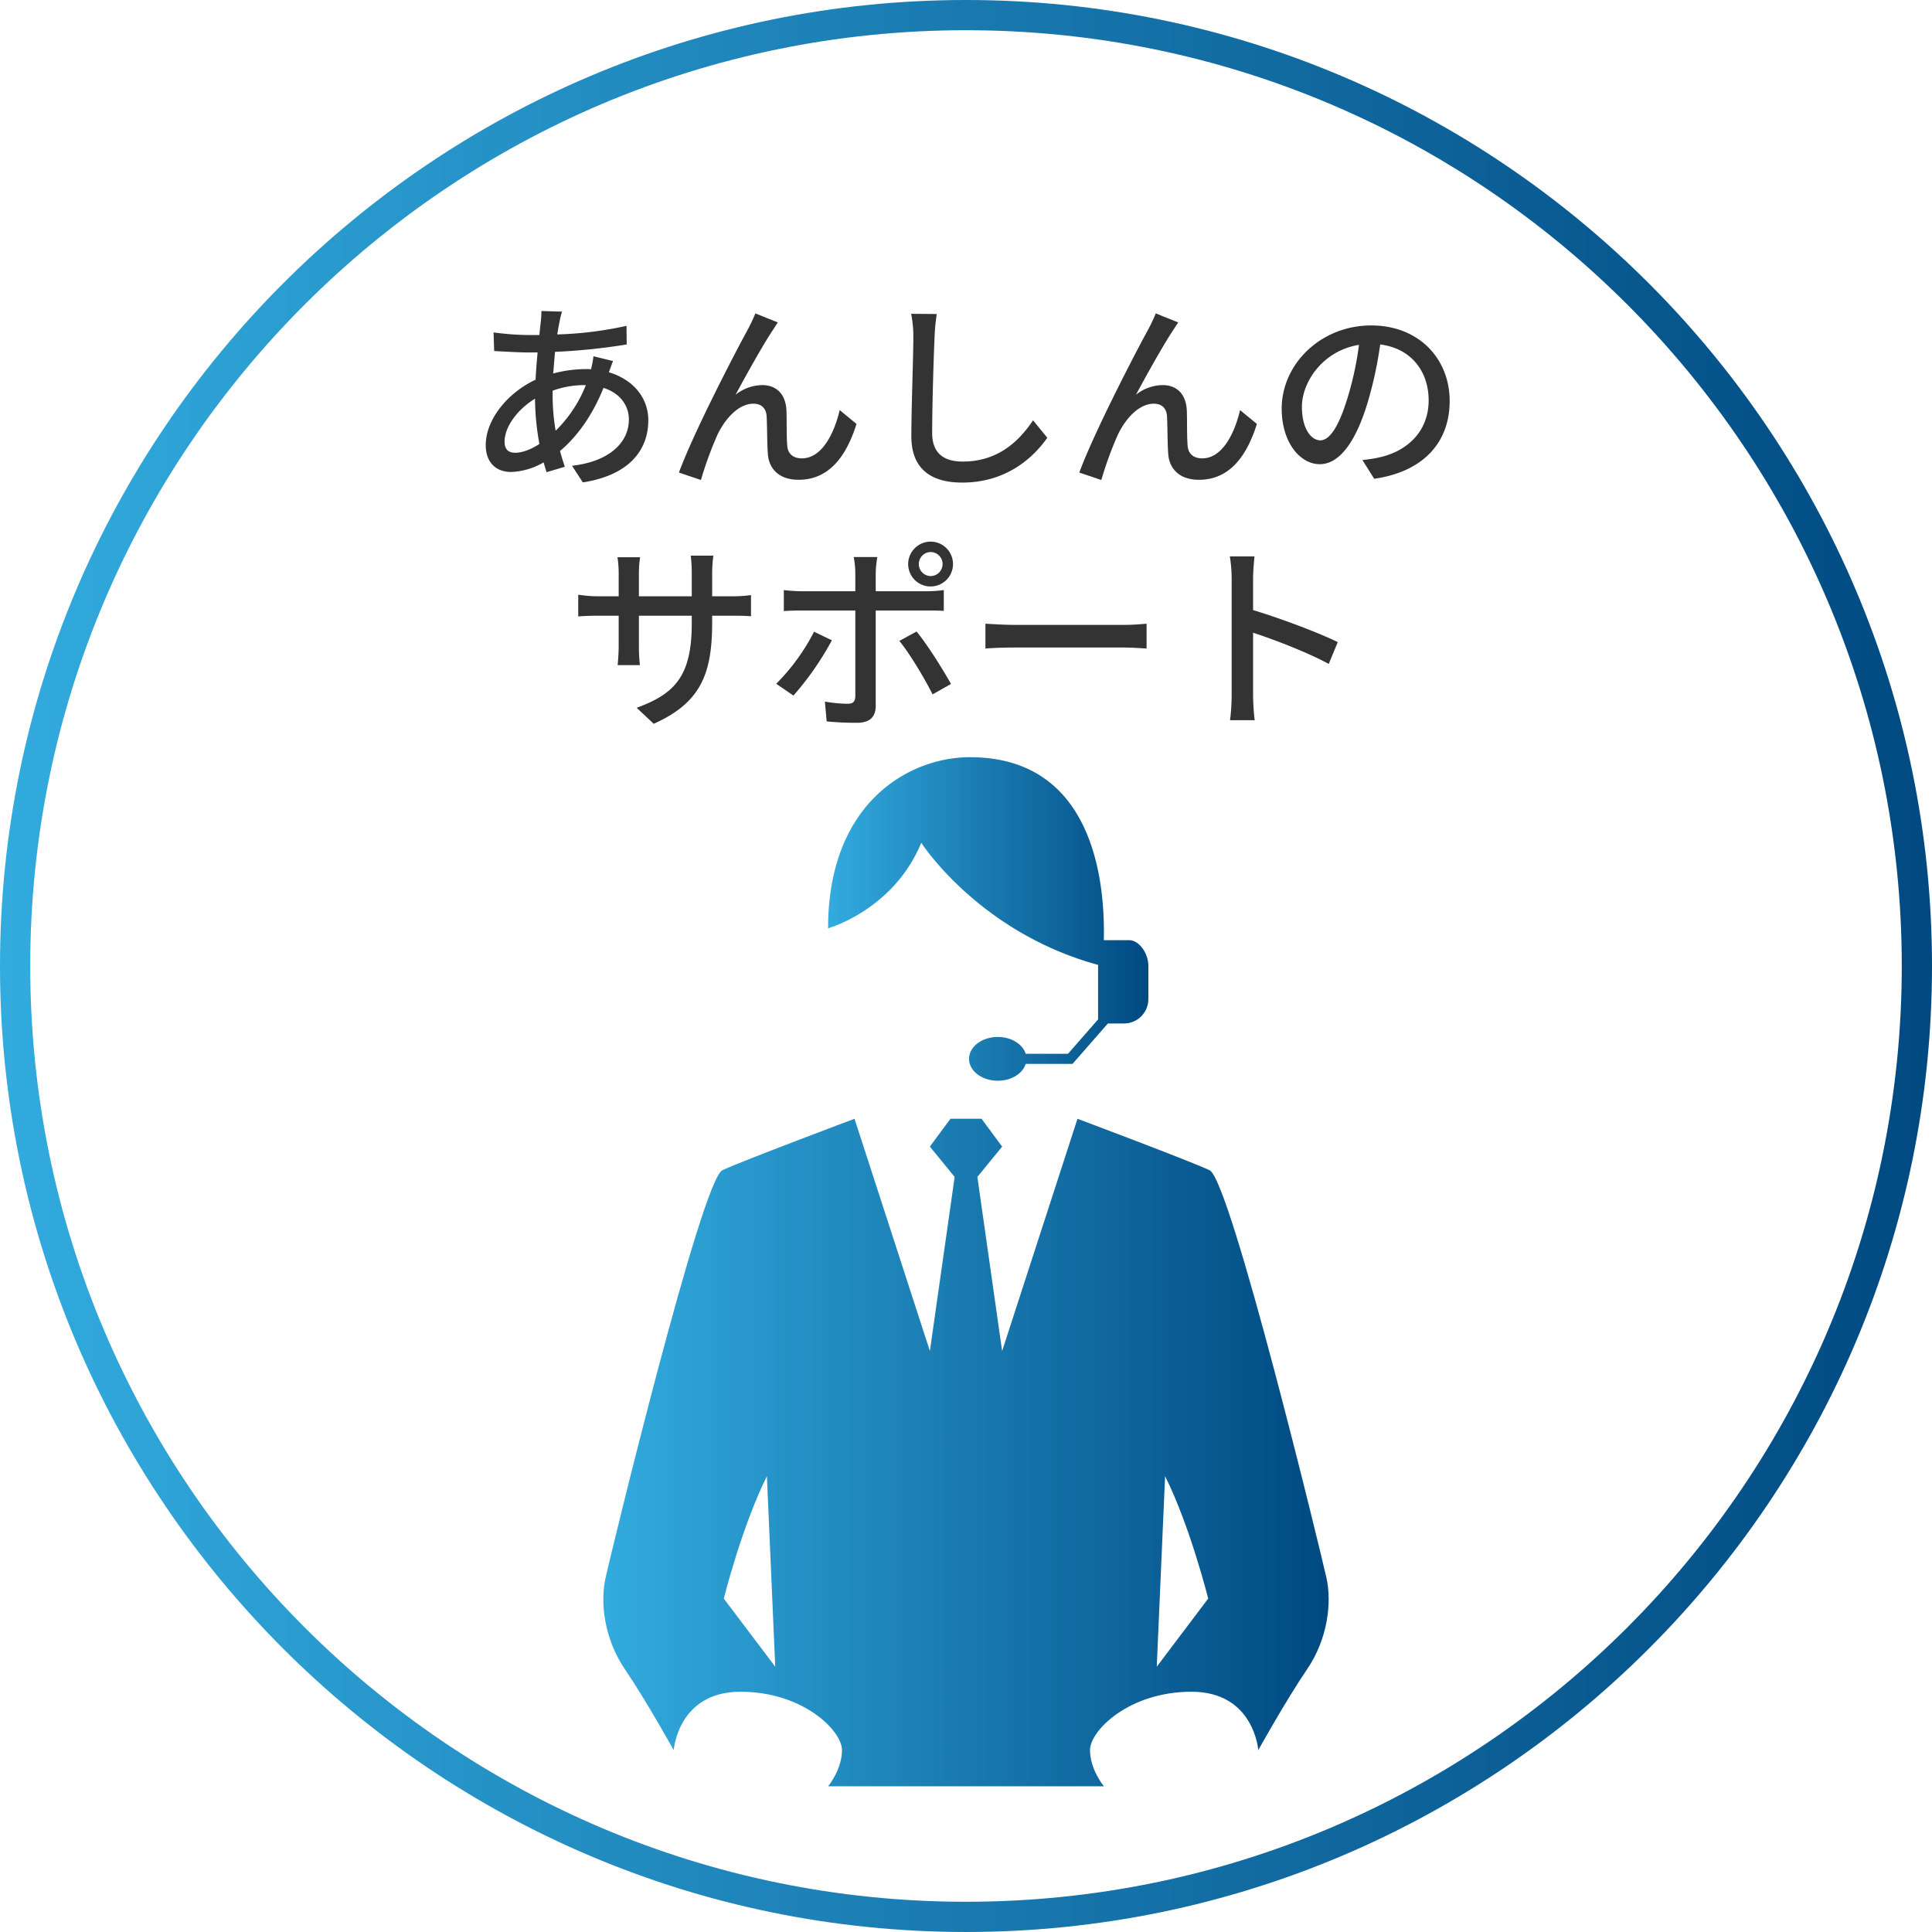 <svg xmlns="http://www.w3.org/2000/svg" xmlns:xlink="http://www.w3.org/1999/xlink" width="760.105" height="760.103" viewBox="0 0 760.105 760.103"><defs><style>.cls-1{fill:#333;}.cls-2{fill:url(#新規グラデーションスウォッチ_1);}.cls-3{fill:url(#新規グラデーションスウォッチ_1-2);}.cls-4{fill:url(#新規グラデーションスウォッチ_1-3);}</style><linearGradient id="&#x65B0;&#x898F;&#x30B0;&#x30E9;&#x30C7;&#x30FC;&#x30B7;&#x30E7;&#x30F3;&#x30B9;&#x30A6;&#x30A9;&#x30C3;&#x30C1;_1" y1="380.052" x2="760.105" y2="380.052" gradientUnits="userSpaceOnUse"><stop offset="0" stop-color="#32abde"></stop><stop offset="1" stop-color="#004981"></stop></linearGradient><linearGradient id="&#x65B0;&#x898F;&#x30B0;&#x30E9;&#x30C7;&#x30FC;&#x30B7;&#x30E7;&#x30F3;&#x30B9;&#x30A6;&#x30A9;&#x30C3;&#x30C1;_1-2" x1="237.371" y1="571.473" x2="522.734" y2="571.473" xlink:href="#&#x65B0;&#x898F;&#x30B0;&#x30E9;&#x30C7;&#x30FC;&#x30B7;&#x30E7;&#x30F3;&#x30B9;&#x30A6;&#x30A9;&#x30C3;&#x30C1;_1"></linearGradient><linearGradient id="&#x65B0;&#x898F;&#x30B0;&#x30E9;&#x30C7;&#x30FC;&#x30B7;&#x30E7;&#x30F3;&#x30B9;&#x30A6;&#x30A9;&#x30C3;&#x30C1;_1-3" x1="325.795" y1="361.548" x2="451.794" y2="361.548" xlink:href="#&#x65B0;&#x898F;&#x30B0;&#x30E9;&#x30C7;&#x30FC;&#x30B7;&#x30E7;&#x30F3;&#x30B9;&#x30A6;&#x30A9;&#x30C3;&#x30C1;_1"></linearGradient></defs><g id="&#x30EC;&#x30A4;&#x30E4;&#x30FC;_2" data-name="&#x30EC;&#x30A4;&#x30E4;&#x30FC; 2"><g id="&#x30EC;&#x30A4;&#x30E4;&#x30FC;_1-2" data-name="&#x30EC;&#x30A4;&#x30E4;&#x30FC; 1"><path class="cls-1" d="M220.175,126.379c-.315,1.5-.631,3.309-.946,5.2a144.087,144.087,0,0,0,27.253-3.386l.079,7.325a239.551,239.551,0,0,1-28.2,2.914c-.236,2.678-.473,5.592-.709,8.507a51.035,51.035,0,0,1,12.6-1.734,21.325,21.325,0,0,1,2.284.079,41.714,41.714,0,0,0,.945-5.12l7.719,1.891c-.473,1.024-1.1,2.993-1.654,4.411,9.531,2.835,15.517,10,15.517,18.9,0,11.264-7.011,21.5-25.757,24.418l-4.253-6.538c14.65-1.654,22.37-9.137,22.37-18.194,0-5.514-3.466-10.4-10-12.445-4.332,10.948-10.712,19.534-17.092,24.811.552,2.205,1.261,4.253,1.89,6.223l-7.167,2.126c-.394-1.182-.788-2.442-1.182-3.86a27.107,27.107,0,0,1-12.839,3.782c-5.435,0-9.924-3.309-9.924-10.555,0-10.161,8.664-20.637,19.612-25.757.158-3.623.473-7.325.789-10.712h-3.86c-3.7,0-9.846-.393-13.233-.552l-.236-7.325a110.916,110.916,0,0,0,13.705,1.025h4.332c.158-1.97.394-3.7.551-5.278a41.553,41.553,0,0,0,.237-4.175l8.113.237A33.041,33.041,0,0,0,220.175,126.379Zm-17.487,51.75c2.678,0,6.066-1.182,9.531-3.466a102.518,102.518,0,0,1-1.733-17.8c-7.01,4.254-11.972,11.186-11.972,16.857C198.514,176.632,199.853,178.129,202.688,178.129Zm15.911-8.665a51.37,51.37,0,0,0,11.894-17.958h-.551a36.717,36.717,0,0,0-12.524,2.205V155.6A83.445,83.445,0,0,0,218.6,169.464Z"></path><path class="cls-1" d="M303.5,130.712c-3.623,5.513-10.16,17.249-14.1,24.574a17.32,17.32,0,0,1,10.476-3.78c5.592,0,9.216,3.544,9.53,9.924.158,4.1,0,10.24.316,13.863.236,3.623,2.757,5.041,5.749,5.041,7.956,0,12.761-9.925,14.888-18.982l6.616,5.434c-4.1,13.075-11.028,21.976-22.763,21.976-8.586,0-11.894-5.277-12.131-10.4-.315-4.49-.236-10.713-.472-14.572-.158-3.071-1.969-4.962-5.2-4.962-5.907,0-11.185,5.987-14.177,12.287a144.312,144.312,0,0,0-6.459,17.723l-8.664-2.914c5.828-15.911,22.605-48.126,26.78-55.688a72.99,72.99,0,0,0,3.308-6.931l8.822,3.544C305.314,127.876,304.448,129.294,303.5,130.712Z"></path><path class="cls-1" d="M367.69,132.6c-.394,8.743-.946,26.938-.946,37.807,0,8.35,5.121,11.185,11.973,11.185,13.784,0,22.054-7.8,27.726-16.226l5.592,6.853c-5.2,7.483-15.832,17.643-33.476,17.643-11.972,0-20.006-5.119-20.006-18.194,0-11.185.788-31.507.788-39.068a45.539,45.539,0,0,0-.867-9.137l10.082.079A71.809,71.809,0,0,0,367.69,132.6Z"></path><path class="cls-1" d="M461.021,130.712c-3.623,5.513-10.161,17.249-14.1,24.574a17.318,17.318,0,0,1,10.476-3.78c5.592,0,9.215,3.544,9.53,9.924.158,4.1,0,10.24.315,13.863.237,3.623,2.757,5.041,5.75,5.041,7.956,0,12.76-9.925,14.887-18.982l6.616,5.434c-4.095,13.075-11.027,21.976-22.763,21.976-8.586,0-11.894-5.277-12.13-10.4-.315-4.49-.237-10.713-.472-14.572-.158-3.071-1.97-4.962-5.2-4.962-5.908,0-11.185,5.987-14.178,12.287a144.642,144.642,0,0,0-6.459,17.723l-8.664-2.914c5.829-15.911,22.606-48.126,26.78-55.688a72.974,72.974,0,0,0,3.309-6.931l8.821,3.544C462.832,127.876,461.966,129.294,461.021,130.712Z"></path><path class="cls-1" d="M540.646,188.368l-4.647-7.4a48.591,48.591,0,0,0,7.011-1.1c10.082-2.284,19.061-9.688,19.061-22.369,0-11.421-6.932-20.479-19.061-21.975a156.8,156.8,0,0,1-4.727,22.133c-4.726,16.068-11.263,24.968-19.061,24.968s-14.965-8.664-14.965-21.818c0-17.644,15.438-32.767,35.208-32.767,18.9,0,30.876,13.233,30.876,29.7C570.341,174.269,559.786,185.611,540.646,188.368Zm-21.188-15.123c3.545,0,7.247-5.12,10.87-17.25a125.363,125.363,0,0,0,4.332-20.321c-14.178,2.284-22.448,14.571-22.448,24.339C512.212,169.07,516.072,173.245,519.458,173.245Z"></path><path class="cls-1" d="M257.191,284.765l-6.695-6.3c14.729-5.435,21.661-12.209,21.661-33.082v-3.15H251.362v11.815a69.9,69.9,0,0,0,.394,7.64h-8.743c.079-1.1.394-4.332.394-7.64V242.232h-7.719c-3.7,0-6.931.157-8.192.315v-8.586a49.011,49.011,0,0,0,8.192.63h7.719v-9.058a43.233,43.233,0,0,0-.473-6.3h8.9a42.509,42.509,0,0,0-.473,6.3v9.058h20.795v-9.137a54.211,54.211,0,0,0-.395-6.852h8.9a51.47,51.47,0,0,0-.472,6.852v9.137h7.4a52.229,52.229,0,0,0,7.876-.473v8.35c-1.26-.157-4.017-.236-7.8-.236h-7.482v2.677C280.191,265.232,275.622,276.5,257.191,284.765Z"></path><path class="cls-1" d="M312.163,273.659l-6.774-4.647a81.763,81.763,0,0,0,14.887-20.479l7.01,3.387A117.647,117.647,0,0,1,312.163,273.659Zm32.373-48.283v7.246h19.77a52.413,52.413,0,0,0,7.01-.472v8.191c-2.284-.157-4.962-.157-6.931-.157H344.536v37.492c0,4.254-2.206,6.695-7.4,6.695a117.946,117.946,0,0,1-11.894-.551l-.709-7.8a53.89,53.89,0,0,0,8.98.866c2.047,0,2.914-.788,2.993-2.914V240.184H315.471c-2.441,0-4.962.079-7.089.236v-8.27a65.482,65.482,0,0,0,7.01.472H336.5V225.3a33.551,33.551,0,0,0-.631-6.144h9.3A42.239,42.239,0,0,0,344.536,225.376Zm29.616,43.715-7.247,4.1c-3.229-6.459-9.058-16.148-13.075-21.031l6.774-3.7C364.779,253.5,371,263.42,374.152,269.091Zm-8.035-56a8.822,8.822,0,1,1-8.821,8.822A8.875,8.875,0,0,1,366.117,213.088Zm0,13.548a4.726,4.726,0,1,0,0-9.452,4.727,4.727,0,0,0,0,9.452Z"></path><path class="cls-1" d="M399.429,245.855h42.849c3.78,0,6.852-.315,8.821-.473v9.768c-1.733-.08-5.356-.4-8.821-.4H399.429c-4.332,0-9.058.158-11.736.4v-9.768C390.292,245.54,395.176,245.855,399.429,245.855Z"></path><path class="cls-1" d="M484.568,227.738a56.965,56.965,0,0,0-.709-8.821h9.689c-.237,2.6-.552,6.065-.552,8.821v12.288c10.476,3.151,25.442,8.744,33.318,12.6l-3.544,8.585c-8.271-4.489-21.11-9.452-29.774-12.287v24.339a92.511,92.511,0,0,0,.63,10.082h-9.688a82.436,82.436,0,0,0,.63-10.082Z"></path><path class="cls-2" d="M380.053,760.1C170.491,760.1,0,589.613,0,380.053S170.491,0,380.053,0,760.105,170.491,760.105,380.053,589.615,760.1,380.053,760.1Zm0-748.211c-203,0-368.161,165.156-368.161,368.161S177.048,748.211,380.053,748.211s368.16-165.156,368.16-368.158S583.057,11.892,380.053,11.892Z"></path><path class="cls-3" d="M521.852,620.715c-2.189-9.848-37.752-156.481-45.96-160.311s-51.977-20.244-51.977-20.244l-29.648,91.372-9.746-68.493,9.746-11.936-8.105-10.943H373.943l-8.1,10.943,9.746,11.936-9.746,68.493L336.191,440.16S292.42,456.574,284.213,460.4s-43.771,150.463-45.96,160.311-.547,24.074,7.66,36.111,19.15,31.734,19.15,31.734,1.641-22.98,26.262-22.98,39.942,15.32,39.942,22.98-5.472,14.226-5.472,14.226H434.31s-5.471-6.566-5.471-14.226,15.32-22.98,39.941-22.98,26.262,22.98,26.262,22.98,10.943-19.7,19.15-31.734S524.041,630.564,521.852,620.715ZM284.76,628.922s7.113-28.451,16.961-48.148L305,655.732ZM455.1,655.732l3.282-74.958c9.848,19.7,16.962,48.148,16.962,48.148Z"></path><path class="cls-4" d="M444.226,369.89h-9.96c.557-21.981-3.571-71.986-52.663-71.986-24.073,0-55.808,18.056-55.808,67.3,0,0,25.716-7.113,36.659-33.649,0,0,22.494,35.19,69.567,48.063v21.441L420.167,414.6H403.539c-1.176-3.8-5.641-6.625-10.983-6.625-6.24,0-11.3,3.853-11.3,8.607s5.057,8.607,11.3,8.607c5.342,0,9.807-2.829,10.983-6.625h18.427l13.915-15.9h6.433a9.594,9.594,0,0,0,9.48-9.479V380.052C451.794,375.036,448.167,369.89,444.226,369.89Z"></path></g></g></svg>